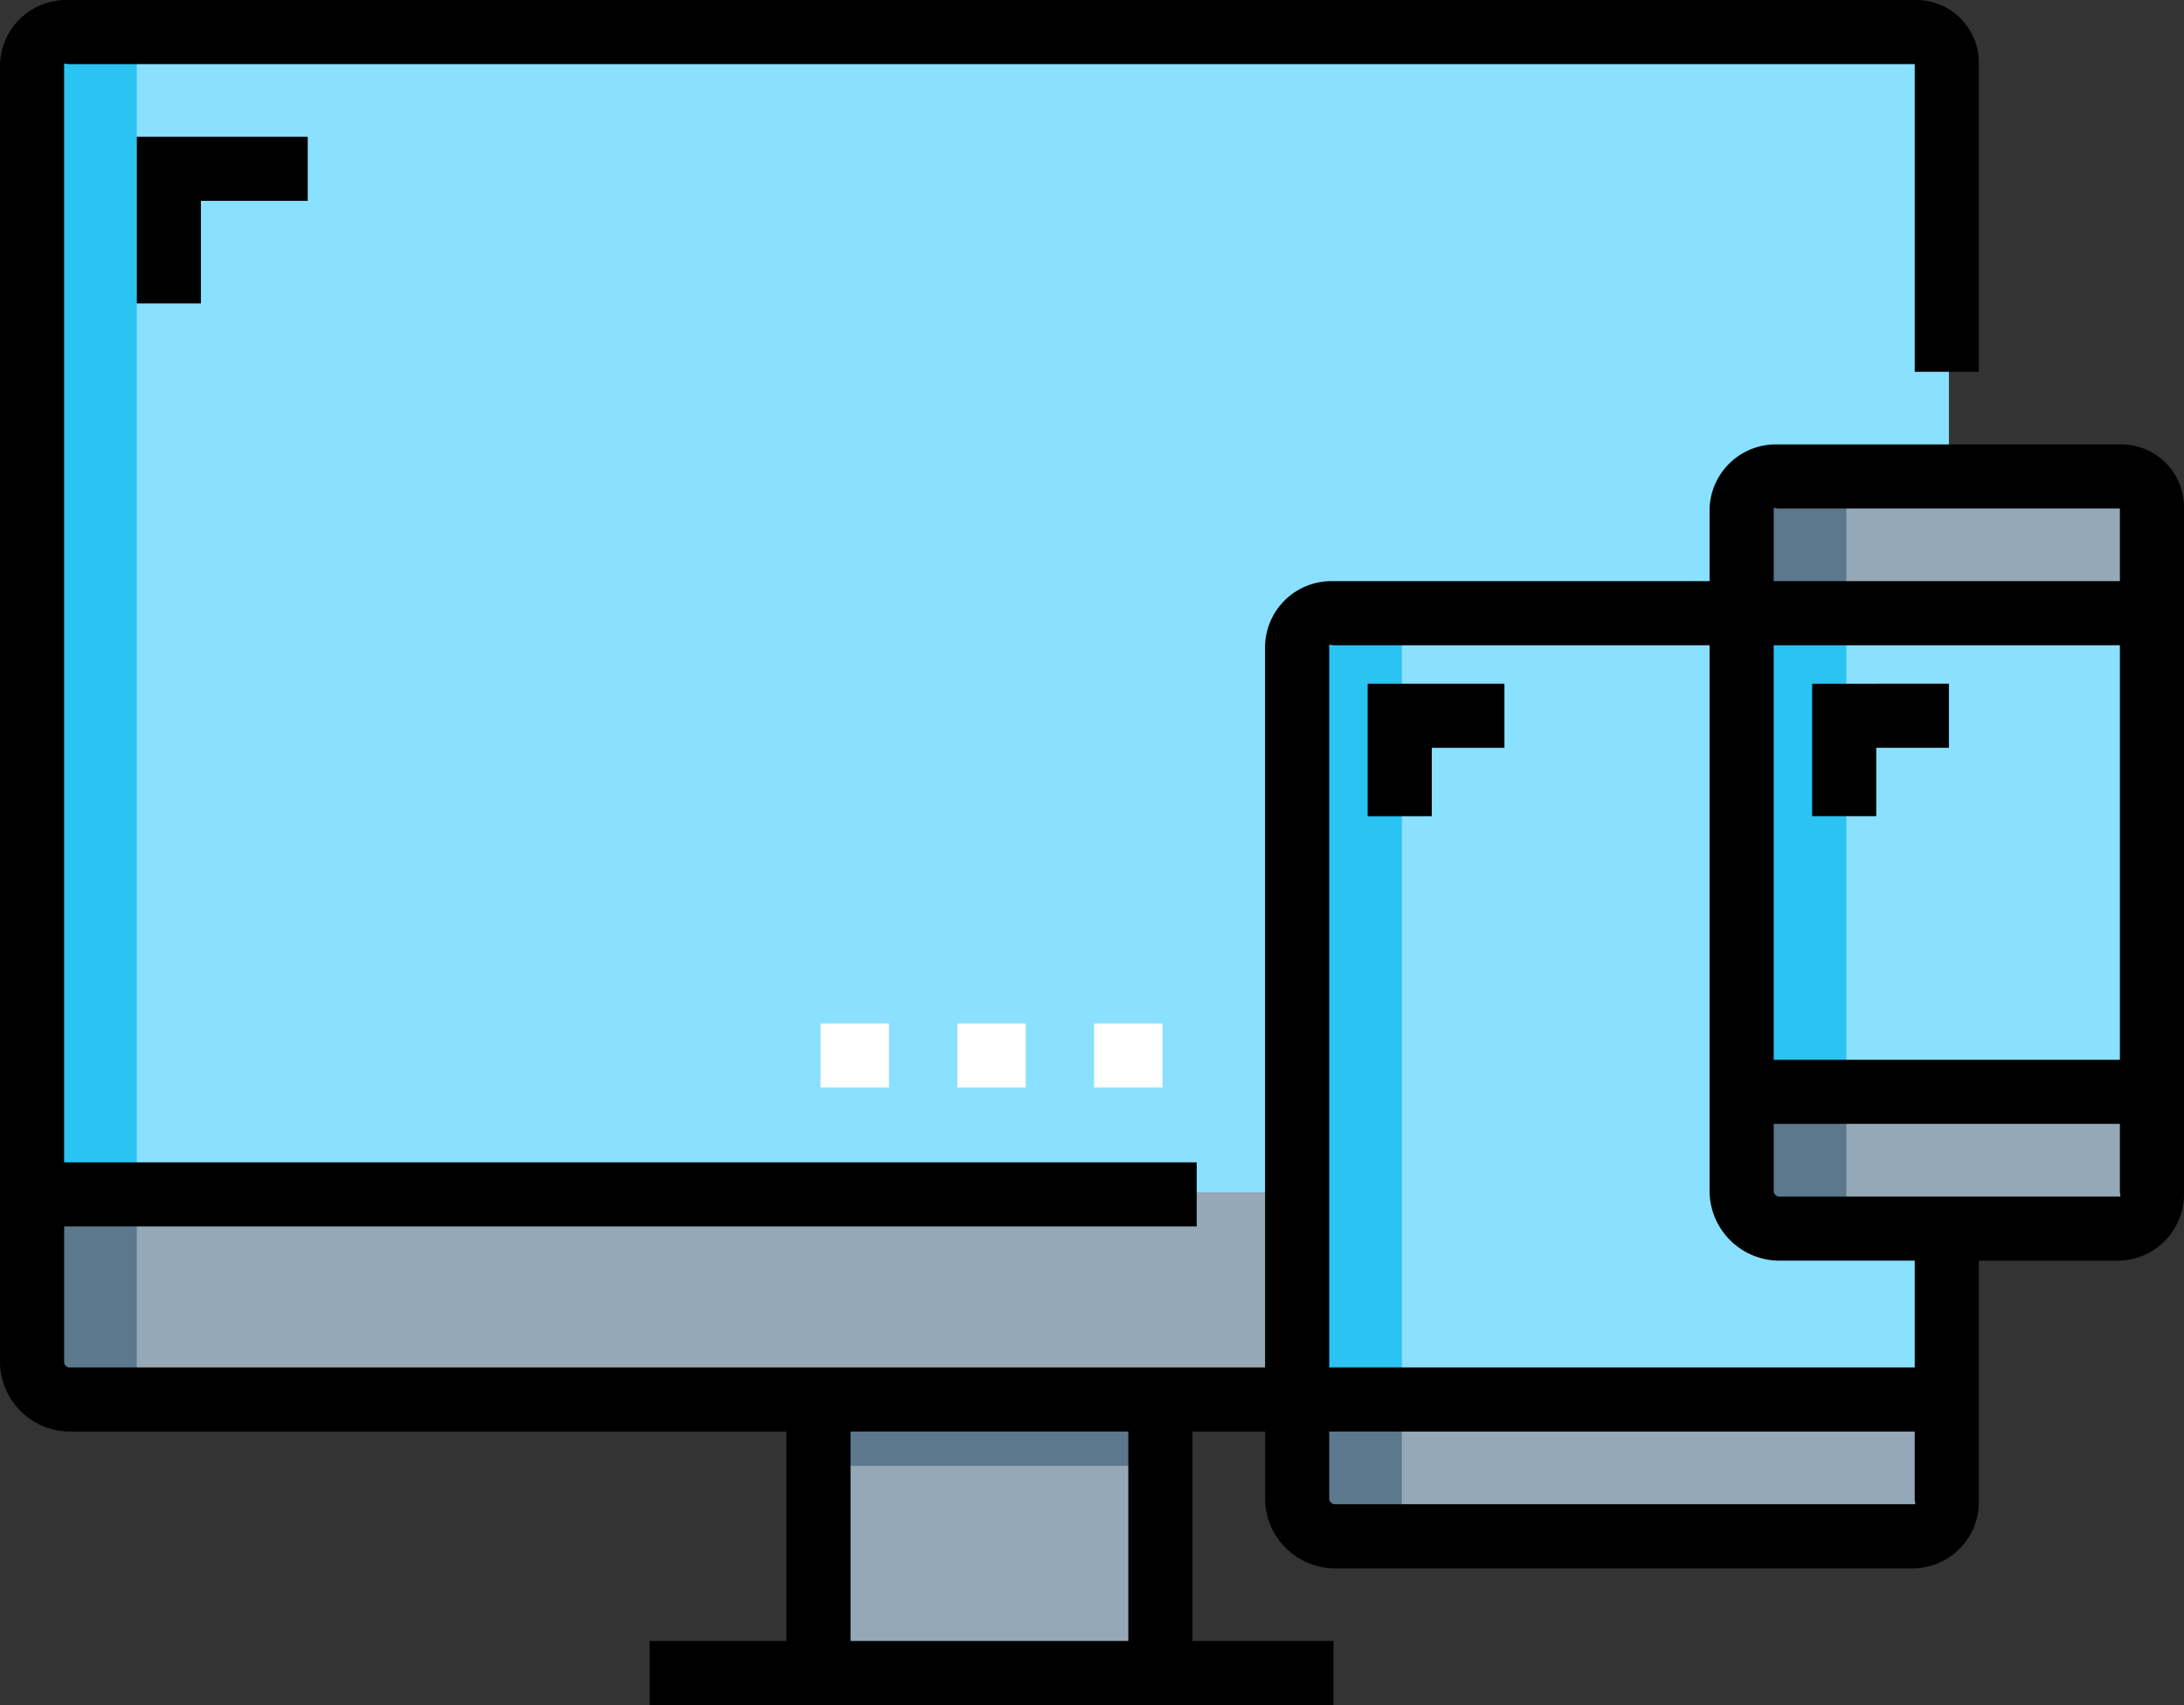 <svg id="responsive-design" xmlns="http://www.w3.org/2000/svg" width="107.168" height="83.679" viewBox="0 0 107.168 83.679">
  <rect x="0" y="0" width="107.168" height="83.679" fill="#333333" stroke="none"/>
  <path id="Trazado_103081" data-name="Trazado 103081" d="M192.375,327.641h16.778v13.422H192.375Zm0,0" transform="translate(-152.109 -259.061)" fill="#95a8b8"/>
  <path id="Trazado_103082" data-name="Trazado 103082" d="M192.375,327.641h16.778V331H192.375Zm0,0" transform="translate(-152.109 -259.061)" fill="#5b788c"/>
  <path id="Trazado_103083" data-name="Trazado 103083" d="M100.293,74.126H9.693a1.678,1.678,0,0,1-1.678-1.678V8.693A1.678,1.678,0,0,1,9.693,7.016h90.6a1.677,1.677,0,0,1,1.678,1.678V72.449A1.678,1.678,0,0,1,100.293,74.126Zm0,0" transform="translate(-6.338 -5.547)" fill="#8ae0ff"/>
  <path id="Trazado_103084" data-name="Trazado 103084" d="M13.049,7.016V74.126H9.693a1.677,1.677,0,0,1-1.678-1.678V8.693A1.677,1.677,0,0,1,9.693,7.016Zm0,0" transform="translate(-6.338 -5.547)" fill="#2ac3f2"/>
  <path id="Trazado_103085" data-name="Trazado 103085" d="M101.971,279.547v8.389a1.677,1.677,0,0,1-1.678,1.678H9.693a1.677,1.677,0,0,1-1.678-1.678v-8.389Zm0,0" transform="translate(-6.338 -221.034)" fill="#95a8b8"/>
  <path id="Trazado_103086" data-name="Trazado 103086" d="M13.049,279.547v10.067H9.693a1.677,1.677,0,0,1-1.678-1.678v-8.389Zm0,0" transform="translate(-6.338 -221.034)" fill="#5b788c"/>
  <path id="Trazado_103087" data-name="Trazado 103087" d="M334.794,188.581H306.272a1.678,1.678,0,0,1-1.678-1.678V144.959a1.678,1.678,0,0,1,1.678-1.678h28.522a1.677,1.677,0,0,1,1.678,1.678V186.9A1.678,1.678,0,0,1,334.794,188.581Zm0,0" transform="translate(-240.838 -113.291)" fill="#8ae0ff"/>
  <path id="Trazado_103088" data-name="Trazado 103088" d="M309.627,143.281v45.3h-3.356a1.678,1.678,0,0,1-1.678-1.678V144.959a1.678,1.678,0,0,1,1.678-1.678Zm0,0" transform="translate(-240.838 -113.291)" fill="#2ac3f2"/>
  <path id="Trazado_103089" data-name="Trazado 103089" d="M336.471,327.641v5.033a1.677,1.677,0,0,1-1.678,1.678H306.272a1.678,1.678,0,0,1-1.678-1.678v-5.033Zm0,0" transform="translate(-240.838 -259.061)" fill="#95a8b8"/>
  <path id="Trazado_103090" data-name="Trazado 103090" d="M309.627,327.641v6.711h-3.356a1.678,1.678,0,0,1-1.678-1.678v-5.033Zm0,0" transform="translate(-240.838 -259.061)" fill="#5b788c"/>
  <path id="Trazado_103091" data-name="Trazado 103091" d="M427.252,148.13H410.475a1.678,1.678,0,0,1-1.678-1.678V112.9a1.678,1.678,0,0,1,1.678-1.678h16.778a1.677,1.677,0,0,1,1.678,1.678v33.555A1.678,1.678,0,0,1,427.252,148.13Zm0,0" transform="translate(-323.231 -87.939)" fill="#8ae0ff"/>
  <path id="Trazado_103092" data-name="Trazado 103092" d="M413.83,111.219V148.13h-3.356a1.678,1.678,0,0,1-1.678-1.678V112.9a1.678,1.678,0,0,1,1.678-1.678Zm0,0" transform="translate(-323.231 -87.939)" fill="#2ac3f2"/>
  <path id="Trazado_103093" data-name="Trazado 103093" d="M428.93,255.5v5.033a1.677,1.677,0,0,1-1.678,1.678H410.475a1.678,1.678,0,0,1-1.678-1.678V255.5Zm0,0" transform="translate(-323.231 -202.021)" fill="#95a8b8"/>
  <path id="Trazado_103094" data-name="Trazado 103094" d="M413.83,255.5v6.711h-3.356a1.678,1.678,0,0,1-1.678-1.678V255.5Zm0,0" transform="translate(-323.231 -202.021)" fill="#5b788c"/>
  <path id="Trazado_103095" data-name="Trazado 103095" d="M408.8,117.93V112.9a1.678,1.678,0,0,1,1.678-1.678h16.778a1.677,1.677,0,0,1,1.678,1.678v5.033Zm0,0" transform="translate(-323.231 -87.939)" fill="#95a8b8"/>
  <path id="Trazado_103096" data-name="Trazado 103096" d="M413.83,111.219v6.711H408.8V112.9a1.678,1.678,0,0,1,1.678-1.678Zm0,0" transform="translate(-323.231 -87.939)" fill="#5b788c"/>
  <g id="Grupo_57524" data-name="Grupo 57524" transform="translate(40.266 50.228)">
    <path id="Trazado_103097" data-name="Trazado 103097" d="M192.375,239.969h3.356v3.145h-3.356Zm0,0" transform="translate(-192.375 -239.969)" fill="#fff"/>
    <path id="Trazado_103098" data-name="Trazado 103098" d="M224.438,239.969h3.356v3.145h-3.356Zm0,0" transform="translate(-217.726 -239.969)" fill="#fff"/>
    <path id="Trazado_103099" data-name="Trazado 103099" d="M256.5,239.969h3.356v3.145H256.5Zm0,0" transform="translate(-243.078 -239.969)" fill="#fff"/>
  </g>
  <path id="Trazado_103100" data-name="Trazado 103100" d="M104.022,21.811H87.244a3.258,3.258,0,0,0-3.356,3.146v3.565H65.433a3.258,3.258,0,0,0-3.356,3.146V67.111H3.356a.371.371,0,0,1-.209-.209V60.19H58.722V57.044H3.146V3.146c0-.058.151,0,.209,0h90.6c.058,0,0-.058,0,0v15.1H97.1V3.146A3.078,3.078,0,0,0,93.955,0H3.356A3.258,3.258,0,0,0,0,3.146V66.9a3.437,3.437,0,0,0,3.356,3.356H38.589V80.533H31.878v3.146H65.433V80.533h-6.92V70.257h3.565v3.356a3.437,3.437,0,0,0,3.356,3.356H93.955A3.258,3.258,0,0,0,97.1,73.613V61.868h6.92a3.258,3.258,0,0,0,3.146-3.356V24.957A3.078,3.078,0,0,0,104.022,21.811ZM55.366,80.533H41.735V70.257H55.366ZM87.244,24.957h16.778c.058,0,0-.058,0,0v3.565H87.035V24.957C87.035,24.9,87.187,24.957,87.244,24.957Zm-.209,6.711h16.987V52.011H87.035Zm6.92,42.154H65.433a.374.374,0,0,1-.209-.209V70.257H93.955v3.356C93.955,73.671,94.013,73.822,93.955,73.822Zm0-6.711H65.224V31.668c0-.058.152,0,.209,0H83.888V58.513a3.437,3.437,0,0,0,3.356,3.356h6.711Zm10.067-8.389H87.244a.374.374,0,0,1-.209-.209V55.157h16.987v3.356C104.022,58.571,104.08,58.722,104.022,58.722Zm0,0"/>
  <path id="Trazado_103101" data-name="Trazado 103101" d="M35.209,40.242V35.209h5.243V32.063H32.063v8.18Zm0,0" transform="translate(-25.351 -25.351)"/>
  <path id="Trazado_103102" data-name="Trazado 103102" d="M320.625,166.814h3.146v-3.356h3.565v-3.146h-6.711Zm0,0" transform="translate(-253.514 -126.757)"/>
  <path id="Trazado_103103" data-name="Trazado 103103" d="M424.828,160.313v6.5h3.146v-3.356h3.565v-3.146Zm0,0" transform="translate(-335.906 -126.757)"/>
</svg>
